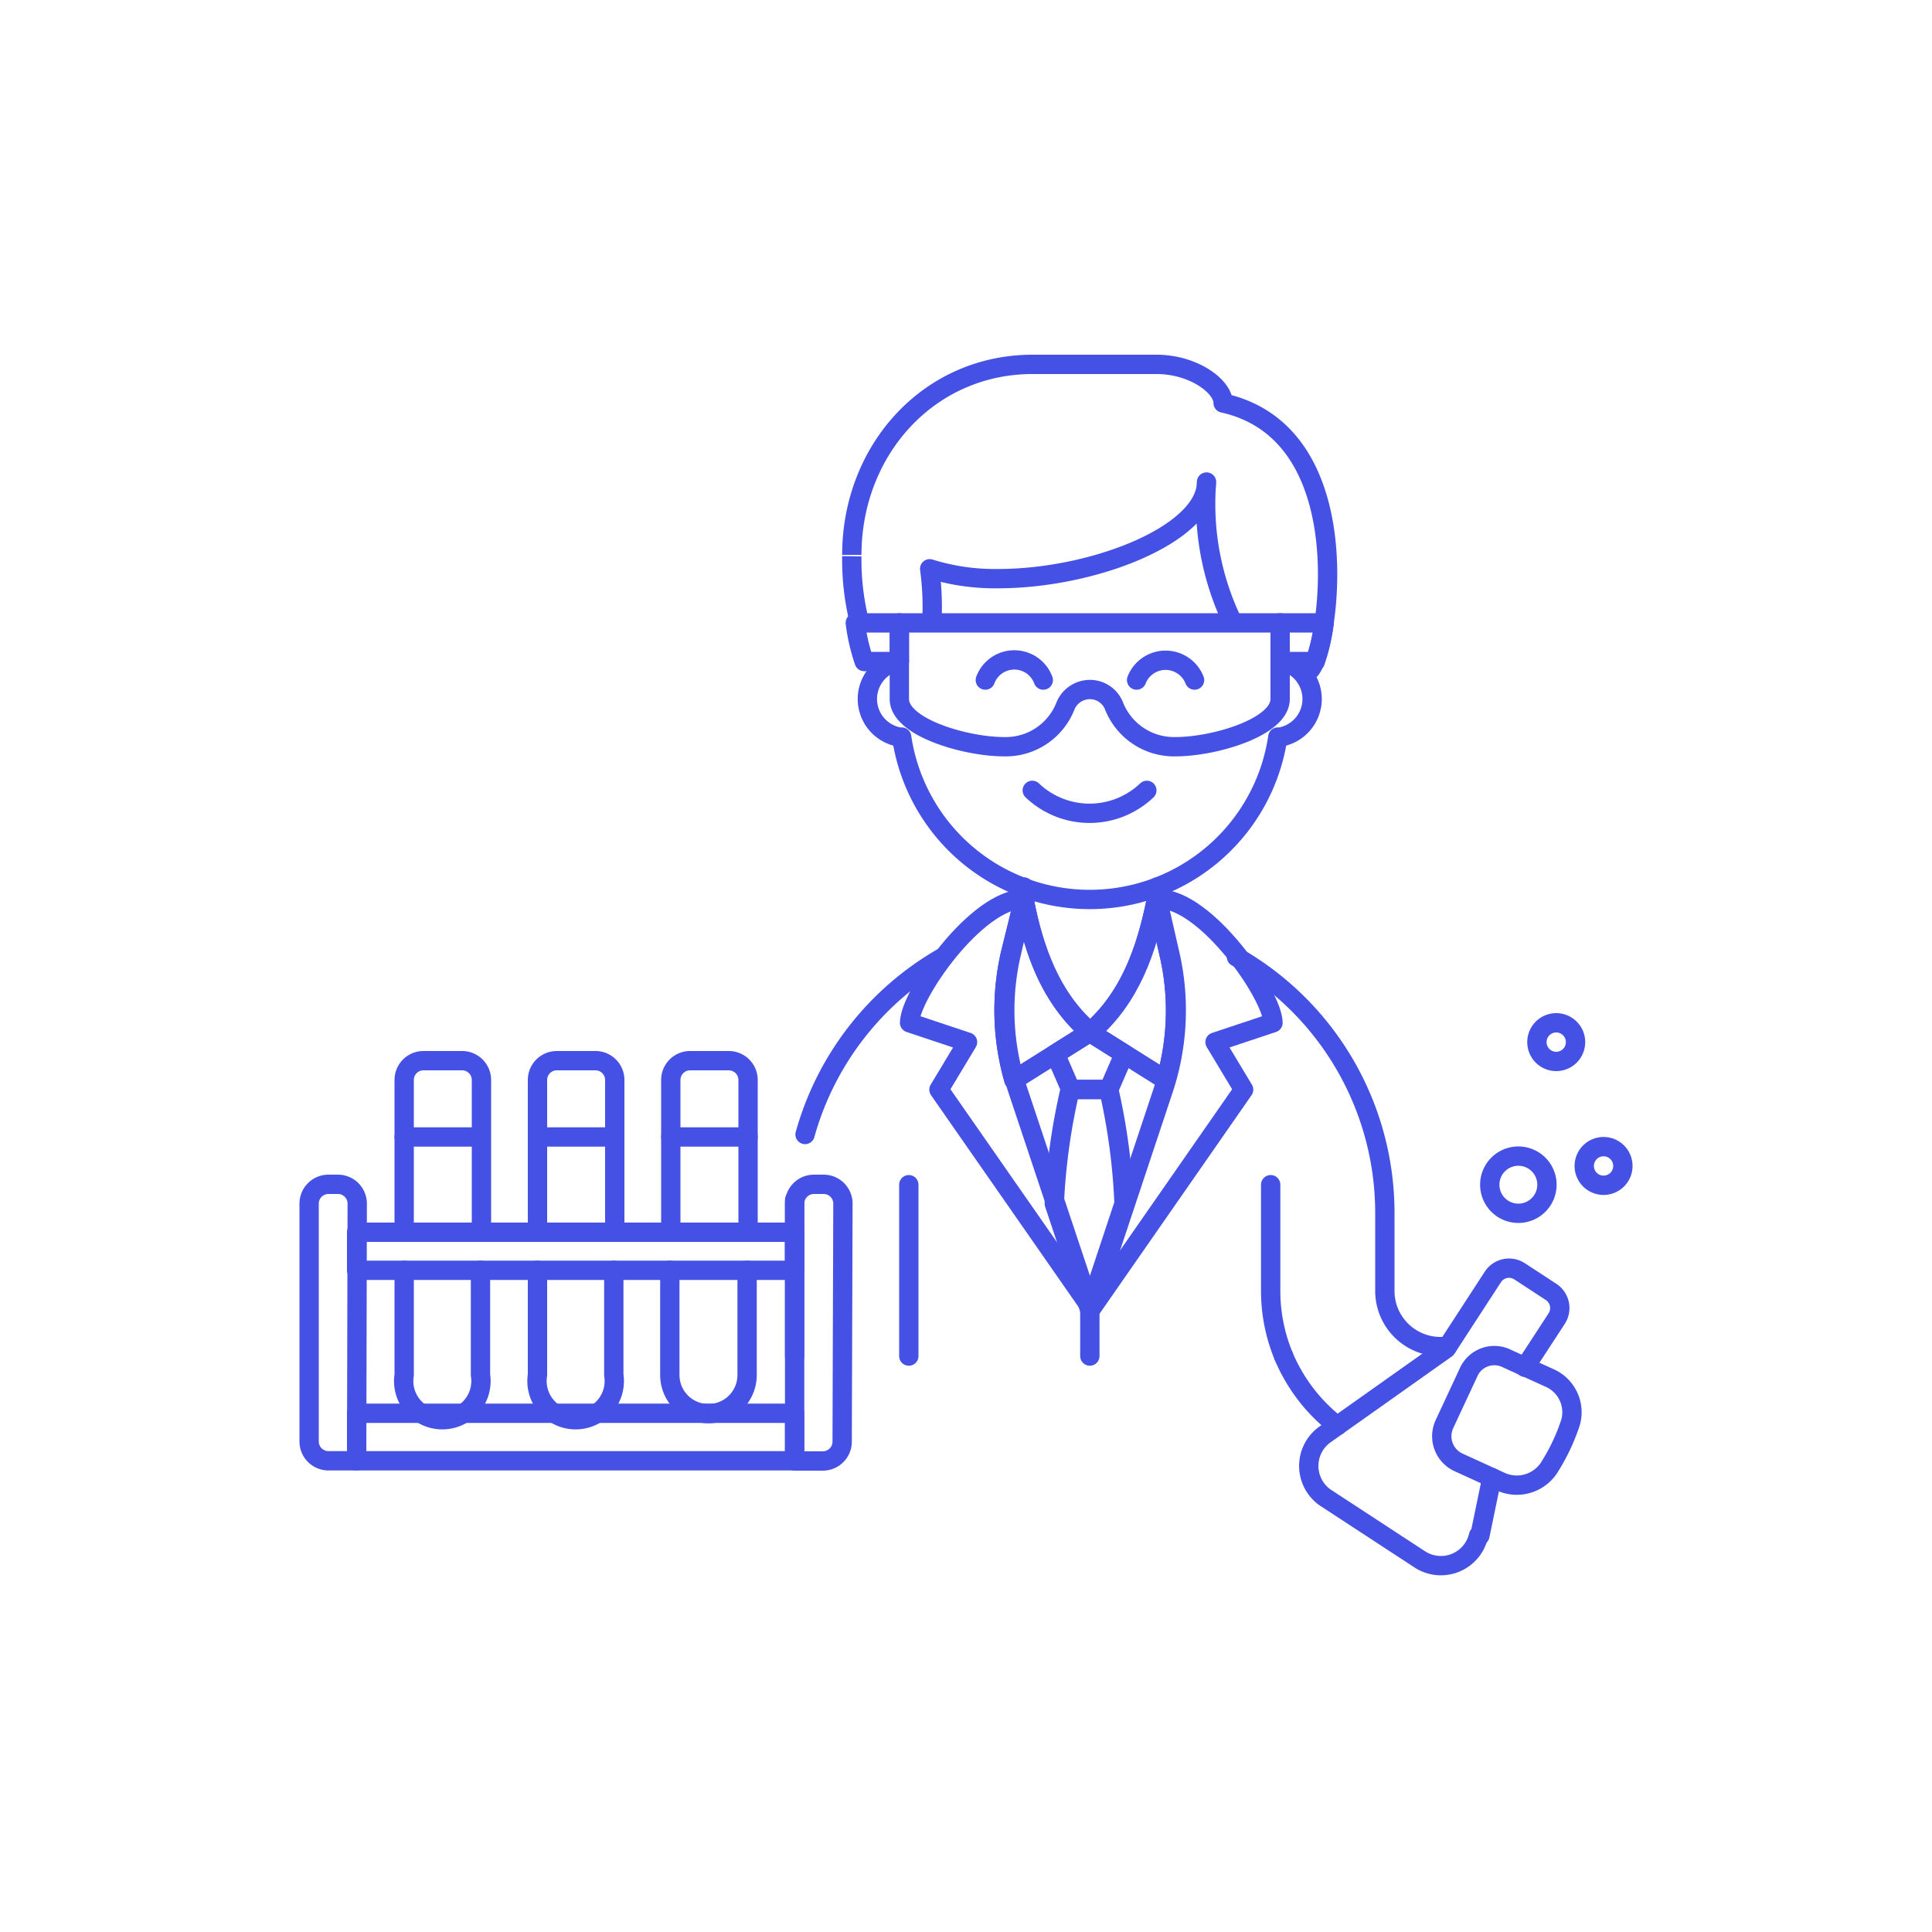 <svg id="Layer_1" data-name="Layer 1" xmlns="http://www.w3.org/2000/svg" viewBox="0 0 100 100"><defs><style>.cls-1,.cls-2{fill:none;stroke:#4550e5;stroke-linejoin:round;}.cls-1{stroke-linecap:round;}</style></defs><title>lab-scientist</title><path class="cls-1" d="M46.55,34.21a2,2,0,0,0,0,3.94h.12a9.84,9.84,0,0,0,19.47,0h.12a2,2,0,0,0,0-3.94"/><path class="cls-1" d="M53.43,40.91a4.3,4.3,0,0,0,5.93,0"/><path class="cls-2" d="M45.51,34.52a2,2,0,0,1,1-.3"/><path class="cls-2" d="M66.29,34.22a2,2,0,0,1,1.26.48s0,0,.07,0c.79.79,3.49-12.11-4.31-13.84,0-.86-1.53-2-3.45-2H53.45c-5.4,0-9.36,4.46-9.36,9.86"/><path class="cls-1" d="M61.83,35.2a1.61,1.61,0,0,0-3,0"/><path class="cls-1" d="M54,35.2a1.6,1.6,0,0,0-3,0"/><path class="cls-1" d="M56.41,32.24H46.55v3.94c0,1.48,3.45,2.47,5.42,2.47a3.32,3.32,0,0,0,3.19-2.14,1.37,1.37,0,0,1,1.25-.82,1.34,1.34,0,0,1,1.24.82,3.34,3.34,0,0,0,3.19,2.14c2,0,5.42-1,5.42-2.47V32.24Z"/><path class="cls-1" d="M68.54,32.24H66.26v2h1.82A10,10,0,0,0,68.54,32.24Z"/><path class="cls-1" d="M44.27,32.24h2.28v2H44.73A10,10,0,0,1,44.27,32.24Z"/><path class="cls-2" d="M48.23,32.24a14.76,14.76,0,0,0-.11-2.8,11.32,11.32,0,0,0,3.55.51c4.94,0,10.78-2.31,10.78-5a14.07,14.07,0,0,0,1.36,7.27"/><path class="cls-2" d="M44.09,28.79a13.2,13.2,0,0,0,.41,3.47"/><path class="cls-1" d="M66.44,70.19a8.91,8.91,0,0,0,2.78,3.61"/><path class="cls-1" d="M41.13,70.19V62.8c0-.23,0-.45,0-.69h0"/><path class="cls-1" d="M41.67,58.72a15.31,15.31,0,0,1,7.15-9.18"/><path class="cls-1" d="M74.92,69.7h-.36a2.88,2.88,0,0,1-2.88-2.88v-4A15.27,15.27,0,0,0,64,49.53"/><path class="cls-1" d="M53,46.53c-2.47,0-5.92,5-5.92,6.41l3,1-1.48,2.46,7.89,11.33,7.88-11.33-1.48-2.46,3-1c0-1.4-3.45-6.41-5.91-6.41"/><path class="cls-1" d="M53,46.53l-.66,2.84a13,13,0,0,0,.34,7.05l3.77,11.3,3.76-11.3a13,13,0,0,0,.34-7.05l-.65-2.84"/><line class="cls-1" x1="56.41" y1="67.72" x2="56.41" y2="70.19"/><path class="cls-1" d="M56.41,53.43l3.93,2.47a13,13,0,0,0,.17-6.53l-.65-2.84C59.33,49.17,58.48,51.64,56.41,53.43Z"/><path class="cls-1" d="M53,45.91v.62c.52,2.64,1.38,5.11,3.45,6.9,2.07-1.79,2.92-4.26,3.45-6.9v-.62"/><line class="cls-1" x1="47.04" y1="61.32" x2="47.04" y2="70.19"/><path class="cls-1" d="M56.41,53.43l3.93,2.47a13,13,0,0,0,.17-6.53l-.65-2.84C59.33,49.17,58.48,51.64,56.41,53.43Z"/><path class="cls-1" d="M56.41,53.43,52.48,55.9a13,13,0,0,1-.18-6.53L53,46.53C53.48,49.17,54.34,51.64,56.41,53.43Z"/><path class="cls-1" d="M56.41,53.43,52.48,55.9a13,13,0,0,1-.18-6.53L53,46.53C53.48,49.17,54.34,51.64,56.41,53.43Z"/><polygon class="cls-1" points="56.41 53.43 54.62 54.55 55.42 56.39 57.39 56.39 58.19 54.55 56.41 53.43"/><path class="cls-1" d="M57.39,56.39h-2a32.42,32.42,0,0,0-.82,5.91l1.81,5.42,1.8-5.42A32.42,32.42,0,0,0,57.39,56.39Z"/><path class="cls-1" d="M78.58,59.84a1.48,1.48,0,1,1-1.47,1.48A1.48,1.48,0,0,1,78.58,59.84Z"/><path class="cls-1" d="M83,59.35a1,1,0,1,1-1,1A1,1,0,0,1,83,59.35Z"/><path class="cls-1" d="M80.55,52.94a1,1,0,1,1-1,1A1,1,0,0,1,80.55,52.94Z"/><path class="cls-1" d="M18.46,75.61H17a1,1,0,0,1-1-1V62.3a1,1,0,0,1,1-1h.49a1,1,0,0,1,1,1Z"/><path class="cls-1" d="M43.59,74.62a1,1,0,0,1-1,1H41.13V62.3a1,1,0,0,1,1-1h.5a1,1,0,0,1,1,1Z"/><rect class="cls-1" x="18.46" y="73.15" width="22.67" height="2.46"/><path class="cls-1" d="M24.87,65.75v5.42a2,2,0,1,1-3.95,0V65.75"/><path class="cls-1" d="M20.92,63.67V55.9a1,1,0,0,1,1-1h2a1,1,0,0,1,1,1v7.88"/><path class="cls-1" d="M20.92,58.85h3.95"/><rect class="cls-1" x="18.46" y="63.78" width="22.67" height="1.97"/><path class="cls-1" d="M65.77,61.32v5.5a8.81,8.81,0,0,0,.67,3.37"/><path class="cls-1" d="M78.93,70.77l1.65-2.53a1,1,0,0,0-.28-1.36L78.65,65.8a1,1,0,0,0-1.37.28L74.86,69.8l-6.27,4.44a2,2,0,0,0,0,3.27l4.94,3.23a2,2,0,0,0,3-1.26"/><path class="cls-1" d="M77.7,76.7l-2.19-1a1.49,1.49,0,0,1-.74-2L76,71.06a1.46,1.46,0,0,1,2-.74l2.2,1a1.94,1.94,0,0,1,1.09,2.31A10.32,10.32,0,0,1,80.16,76,2,2,0,0,1,77.7,76.7Z"/><path class="cls-1" d="M76.6,79.48l.62-3"/><path class="cls-1" d="M31.77,65.75v5.42a2,2,0,1,1-3.95,0V65.75"/><path class="cls-1" d="M27.82,63.67V55.9a1,1,0,0,1,1-1h2a1,1,0,0,1,1,1v7.88"/><path class="cls-1" d="M27.82,58.85h3.95"/><path class="cls-1" d="M38.67,65.75v5.42a2,2,0,1,1-4,0V65.75"/><path class="cls-1" d="M34.72,63.67V55.9a1,1,0,0,1,1-1h2a1,1,0,0,1,1,1v7.88"/><path class="cls-1" d="M34.72,58.85h4"/></svg>